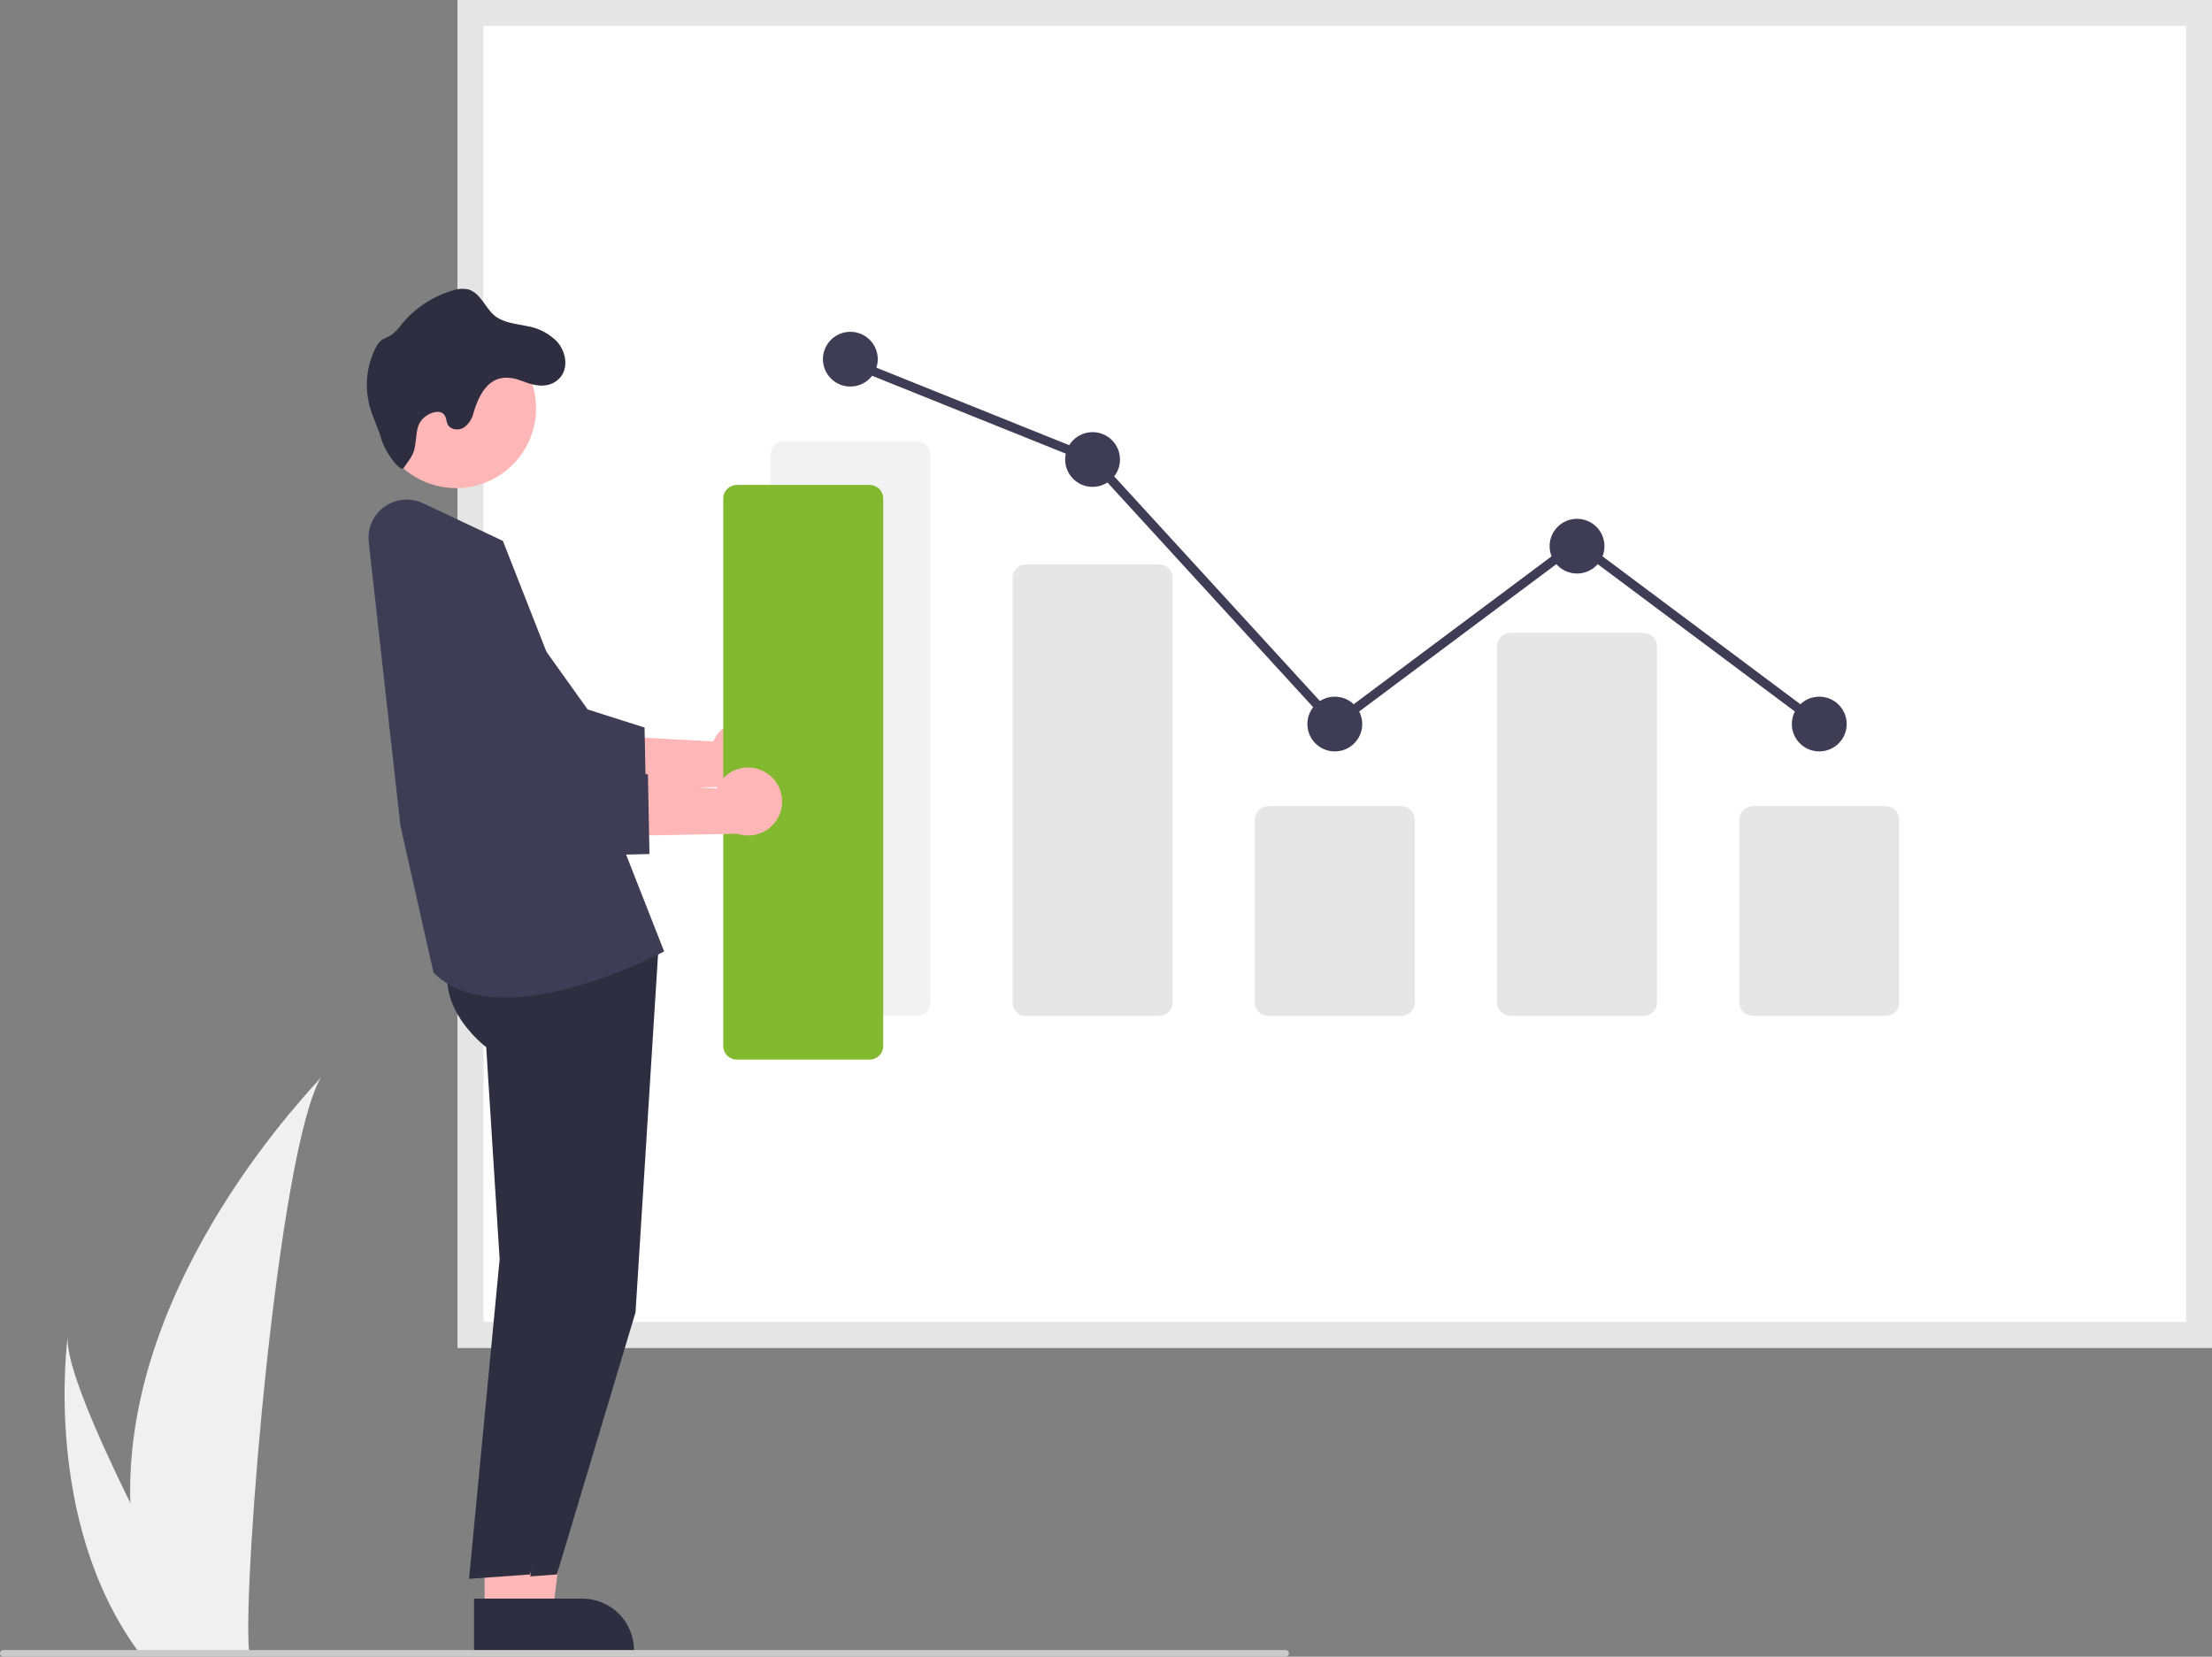 <svg width="542" height="406" viewBox="0 0 542 406" fill="none" xmlns="http://www.w3.org/2000/svg">
<rect x="0" y="0" width="542" height="406" fill="#808080" stroke="none"/>
<g clip-path="url(#clip0_8151_1581)">
<path d="M31.936 368.332C32.265 380.571 34.319 392.702 38.039 404.369C38.121 404.639 38.212 404.906 38.302 405.177H61.072C61.048 404.934 61.023 404.663 61 404.369C59.481 386.948 68.155 282.185 78.621 264.054C77.704 265.525 30.171 312.979 31.936 368.332Z" fill="#F0F0F0"/>
<path d="M33.644 404.369C33.834 404.639 34.032 404.91 34.235 405.177H51.318C51.189 404.946 51.039 404.676 50.865 404.369C48.043 399.286 39.69 384.087 31.937 368.332C23.608 351.4 15.961 333.826 16.605 327.466C16.405 328.9 10.639 372.631 33.644 404.369Z" fill="#F0F0F0"/>
<path d="M112.127 330.28H542V0H112.127V330.28Z" fill="white"/>
<path d="M112.127 330.28H542V0H112.127V330.28ZM535.649 323.941H118.478V6.339H535.649V323.941Z" fill="#E5E5E5"/>
<path d="M429.496 248.968H462.043C462.924 248.967 463.769 248.617 464.392 247.995C465.016 247.373 465.366 246.53 465.367 245.65V200.871C465.366 199.991 465.016 199.148 464.392 198.526C463.769 197.904 462.924 197.554 462.043 197.553H429.496C428.615 197.554 427.77 197.904 427.147 198.526C426.524 199.148 426.173 199.991 426.172 200.871V245.65C426.173 246.53 426.524 247.373 427.147 247.995C427.77 248.617 428.615 248.967 429.496 248.968Z" fill="#E6E6E6"/>
<path d="M370.143 248.968H402.689C403.571 248.967 404.416 248.617 405.039 247.995C405.662 247.373 406.013 246.53 406.014 245.65V158.398C406.013 157.519 405.662 156.675 405.039 156.053C404.416 155.431 403.571 155.082 402.689 155.081H370.143C369.261 155.082 368.417 155.431 367.793 156.053C367.17 156.675 366.82 157.519 366.818 158.398V245.65C366.82 246.53 367.17 247.373 367.793 247.995C368.417 248.617 369.261 248.967 370.143 248.968Z" fill="#E6E6E6"/>
<path d="M310.789 248.968H343.336C344.217 248.967 345.062 248.617 345.685 247.995C346.309 247.373 346.659 246.53 346.66 245.65V200.871C346.659 199.991 346.309 199.148 345.685 198.526C345.062 197.904 344.217 197.554 343.336 197.553H310.789C309.908 197.554 309.063 197.904 308.44 198.526C307.817 199.148 307.466 199.991 307.465 200.871V245.65C307.466 246.53 307.817 247.373 308.44 247.995C309.063 248.617 309.908 248.967 310.789 248.968Z" fill="#E6E6E6"/>
<path d="M251.438 248.968H283.984C284.846 248.987 285.679 248.664 286.302 248.07C286.925 247.476 287.287 246.66 287.309 245.801V141.482C287.287 140.623 286.925 139.807 286.302 139.213C285.679 138.62 284.846 138.297 283.984 138.315H251.438C250.576 138.297 249.743 138.62 249.12 139.213C248.497 139.807 248.135 140.623 248.113 141.482V245.801C248.135 246.66 248.497 247.476 249.12 248.07C249.743 248.664 250.576 248.987 251.438 248.968Z" fill="#E6E6E6"/>
<path d="M192.084 248.968H224.631C225.512 248.967 226.357 248.617 226.98 247.995C227.603 247.373 227.954 246.53 227.955 245.65V111.455C227.954 110.575 227.603 109.732 226.98 109.11C226.357 108.488 225.512 108.138 224.631 108.137H192.084C191.203 108.138 190.358 108.488 189.735 109.11C189.112 109.732 188.761 110.575 188.76 111.455V245.65C188.761 246.53 189.112 247.373 189.735 247.995C190.358 248.617 191.203 248.967 192.084 248.968Z" fill="#F2F2F2"/>
<path d="M445.769 184.141C442.058 184.141 439.05 181.138 439.05 177.435C439.05 173.731 442.058 170.728 445.769 170.728C449.48 170.728 452.488 173.731 452.488 177.435C452.488 181.138 449.48 184.141 445.769 184.141Z" fill="#3F3D56"/>
<path d="M386.416 140.55C382.705 140.55 379.696 137.548 379.696 133.844C379.696 130.14 382.705 127.138 386.416 127.138C390.126 127.138 393.135 130.14 393.135 133.844C393.135 137.548 390.126 140.55 386.416 140.55Z" fill="#3F3D56"/>
<path d="M327.064 184.141C323.353 184.141 320.345 181.138 320.345 177.435C320.345 173.731 323.353 170.728 327.064 170.728C330.775 170.728 333.783 173.731 333.783 177.435C333.783 181.138 330.775 184.141 327.064 184.141Z" fill="#3F3D56"/>
<path d="M267.711 119.314C264 119.314 260.991 116.312 260.991 112.608C260.991 108.904 264 105.902 267.711 105.902C271.421 105.902 274.43 108.904 274.43 112.608C274.43 116.312 271.421 119.314 267.711 119.314Z" fill="#3F3D56"/>
<path d="M208.357 94.724C204.646 94.724 201.638 91.722 201.638 88.018C201.638 84.314 204.646 81.312 208.357 81.312C212.068 81.312 215.076 84.314 215.076 88.018C215.076 91.722 212.068 94.724 208.357 94.724Z" fill="#3F3D56"/>
<path d="M326.921 178.937L386.416 134.461L445.096 178.329L446.439 176.54L386.416 131.668L327.205 175.932L268.365 111.666L268.128 111.571L208.776 87.703L207.939 89.776L267.055 113.549L326.921 178.937Z" fill="#3F3D56"/>
<path d="M125.332 395.049L135.442 395.048L140.252 356.129L125.33 356.129L125.332 395.049Z" fill="#FFB6B6"/>
<path d="M122.755 404.83L155.354 404.829V404.417C155.353 401.059 154.016 397.838 151.637 395.463C149.258 393.088 146.03 391.754 142.665 391.754H142.665L122.755 391.755L122.755 404.83Z" fill="#2F2E41"/>
<path d="M161.465 230.317L155.725 321.589L136.454 385.836L121.524 386.915L129.022 308.616L125.734 256.618C125.734 256.618 110.151 245.024 118.767 231.068L161.465 230.317Z" fill="#2F2E41"/>
<path d="M118.737 395.049L128.847 395.048L133.656 356.129L118.735 356.129L118.737 395.049Z" fill="#FFB6B6"/>
<path d="M116.158 404.83L148.756 404.829V404.417C148.756 401.059 147.419 397.838 145.039 395.463C142.66 393.088 139.433 391.754 136.068 391.754H136.067L116.157 391.755L116.158 404.83Z" fill="#2F2E41"/>
<path d="M154.867 230.317L149.128 321.589L129.857 385.836L114.927 386.915L122.424 308.616L119.137 256.618C119.137 256.618 103.553 245.024 112.17 231.068L154.867 230.317Z" fill="#2F2E41"/>
<path d="M123.754 244.451C140.97 244.451 161.233 233.95 162.408 233.333L162.734 233.162L123.221 132.552L103.652 123.325C102.145 122.615 100.476 122.319 98.816 122.467C97.156 122.616 95.566 123.204 94.21 124.171C92.854 125.137 91.781 126.448 91.102 127.967C90.423 129.485 90.162 131.158 90.347 132.811L98.112 202.342L106.218 238.355L106.305 238.439C110.778 242.851 117.035 244.451 123.754 244.451Z" fill="#3F3D56"/>
<path d="M186.894 177.85C185.87 177.202 184.717 176.786 183.514 176.631C182.312 176.476 181.09 176.586 179.935 176.954C178.78 177.321 177.72 177.937 176.829 178.758C175.938 179.578 175.239 180.584 174.78 181.704L145.355 180.099L153.076 193.298L179.834 192.798C181.77 193.444 183.875 193.358 185.752 192.557C187.629 191.756 189.146 190.296 190.017 188.454C190.887 186.611 191.05 184.514 190.474 182.56C189.899 180.605 188.625 178.929 186.894 177.85Z" fill="#FFB6B6"/>
<path d="M128.827 198.511L158.314 197.76L157.934 178.292L143.991 173.862L121.119 141.846C119.974 140.243 118.519 138.885 116.839 137.853C115.159 136.821 113.288 136.135 111.338 135.837C109.389 135.539 107.399 135.634 105.486 136.117C103.574 136.6 101.778 137.461 100.204 138.648C98.631 139.836 97.312 141.326 96.325 143.031C95.339 144.736 94.705 146.621 94.462 148.575C94.218 150.529 94.369 152.512 94.906 154.406C95.444 156.301 96.356 158.068 97.59 159.605L128.827 198.511Z" fill="#3F3D56"/>
<path d="M111.754 119.618C100.933 119.618 92.161 110.863 92.161 100.063C92.161 89.262 100.933 80.507 111.754 80.507C122.575 80.507 131.348 89.262 131.348 100.063C131.348 110.863 122.575 119.618 111.754 119.618Z" fill="#FFB6B6"/>
<path d="M136.543 83.766C134.565 81.743 131.995 80.397 129.203 79.923C126.482 79.338 123.497 79.157 121.32 77.454C118.846 75.487 117.757 71.75 114.723 70.919C113.403 70.654 112.035 70.762 110.773 71.231C105.924 72.691 101.619 75.556 98.403 79.462C97.646 80.581 96.68 81.545 95.558 82.301C94.888 82.585 94.233 82.903 93.596 83.256C92.897 83.806 92.347 84.522 91.996 85.338C89.808 89.747 89.304 94.8 90.578 99.552C91.336 102.359 92.705 104.96 93.513 107.783C94.321 110.606 98.059 115.976 98.933 114.643C99.807 113.309 100.929 112.067 101.407 110.527C102.34 107.5 101.497 104.453 103.871 102.351C105.339 101.05 107.994 100.178 108.992 101.857C109.387 102.507 109.363 103.33 109.701 104.005C110.369 105.322 112.298 105.585 113.577 104.828C114.809 103.979 115.674 102.698 116.001 101.239C117.922 94.754 121.196 90.672 128.148 93.445C130.737 94.482 133.788 95.182 136.279 93.404C139.561 91.067 138.893 86.433 136.543 83.766Z" fill="#2F2E41"/>
<path d="M180.541 259.668H213.088C213.969 259.667 214.814 259.317 215.437 258.695C216.06 258.073 216.411 257.229 216.412 256.35V122.154C216.411 121.274 216.06 120.431 215.437 119.809C214.814 119.187 213.969 118.837 213.088 118.836H180.541C179.66 118.837 178.815 119.187 178.192 119.809C177.569 120.431 177.218 121.274 177.217 122.154V256.35C177.218 257.229 177.569 258.073 178.192 258.695C178.815 259.317 179.66 259.667 180.541 259.668Z" fill="#83B92F"/>
<path d="M187.718 189.372C186.695 188.724 185.541 188.308 184.339 188.153C183.136 187.999 181.915 188.109 180.76 188.476C179.605 188.844 178.544 189.46 177.654 190.28C176.763 191.101 176.063 192.106 175.604 193.226L146.18 191.622L153.9 204.821L180.658 204.321C182.594 204.966 184.7 204.88 186.576 204.08C188.453 203.279 189.97 201.819 190.841 199.977C191.711 198.134 191.874 196.037 191.298 194.082C190.723 192.128 189.449 190.452 187.719 189.372H187.718Z" fill="#FFB6B6"/>
<path d="M129.651 210.033L159.139 209.282L158.758 189.815L144.815 185.385L121.944 153.368C120.798 151.765 119.343 150.407 117.663 149.375C115.983 148.343 114.113 147.658 112.163 147.36C110.213 147.062 108.223 147.157 106.31 147.64C104.398 148.123 102.602 148.983 101.028 150.171C99.455 151.358 98.136 152.849 97.15 154.554C96.163 156.259 95.529 158.144 95.286 160.098C95.042 162.052 95.193 164.034 95.731 165.929C96.268 167.823 97.18 169.591 98.414 171.127L129.651 210.033Z" fill="#3F3D56"/>
<path d="M0.825 406H315.009C315.117 406 315.225 405.979 315.325 405.938C315.426 405.897 315.517 405.836 315.594 405.76C315.67 405.683 315.731 405.593 315.773 405.493C315.815 405.393 315.836 405.285 315.836 405.177C315.836 405.069 315.815 404.962 315.773 404.862C315.731 404.761 315.67 404.671 315.594 404.594C315.517 404.518 315.426 404.457 315.325 404.416C315.225 404.375 315.117 404.354 315.009 404.354H0.825C0.716 404.354 0.609 404.375 0.508 404.416C0.408 404.457 0.317 404.518 0.24 404.594C0.163 404.671 0.102 404.761 0.061 404.862C0.019 404.962 -0.002 405.069 -0.002 405.177C-0.002 405.285 0.019 405.393 0.061 405.493C0.102 405.593 0.163 405.683 0.24 405.76C0.317 405.836 0.408 405.897 0.508 405.938C0.609 405.979 0.716 406 0.825 406Z" fill="#CACACA"/>
</g>
<defs>
<clipPath id="clip0_8151_1581">
<rect width="542" height="406" fill="white" transform="matrix(-1 0 0 1 542 0)"/>
</clipPath>
</defs>
</svg>
